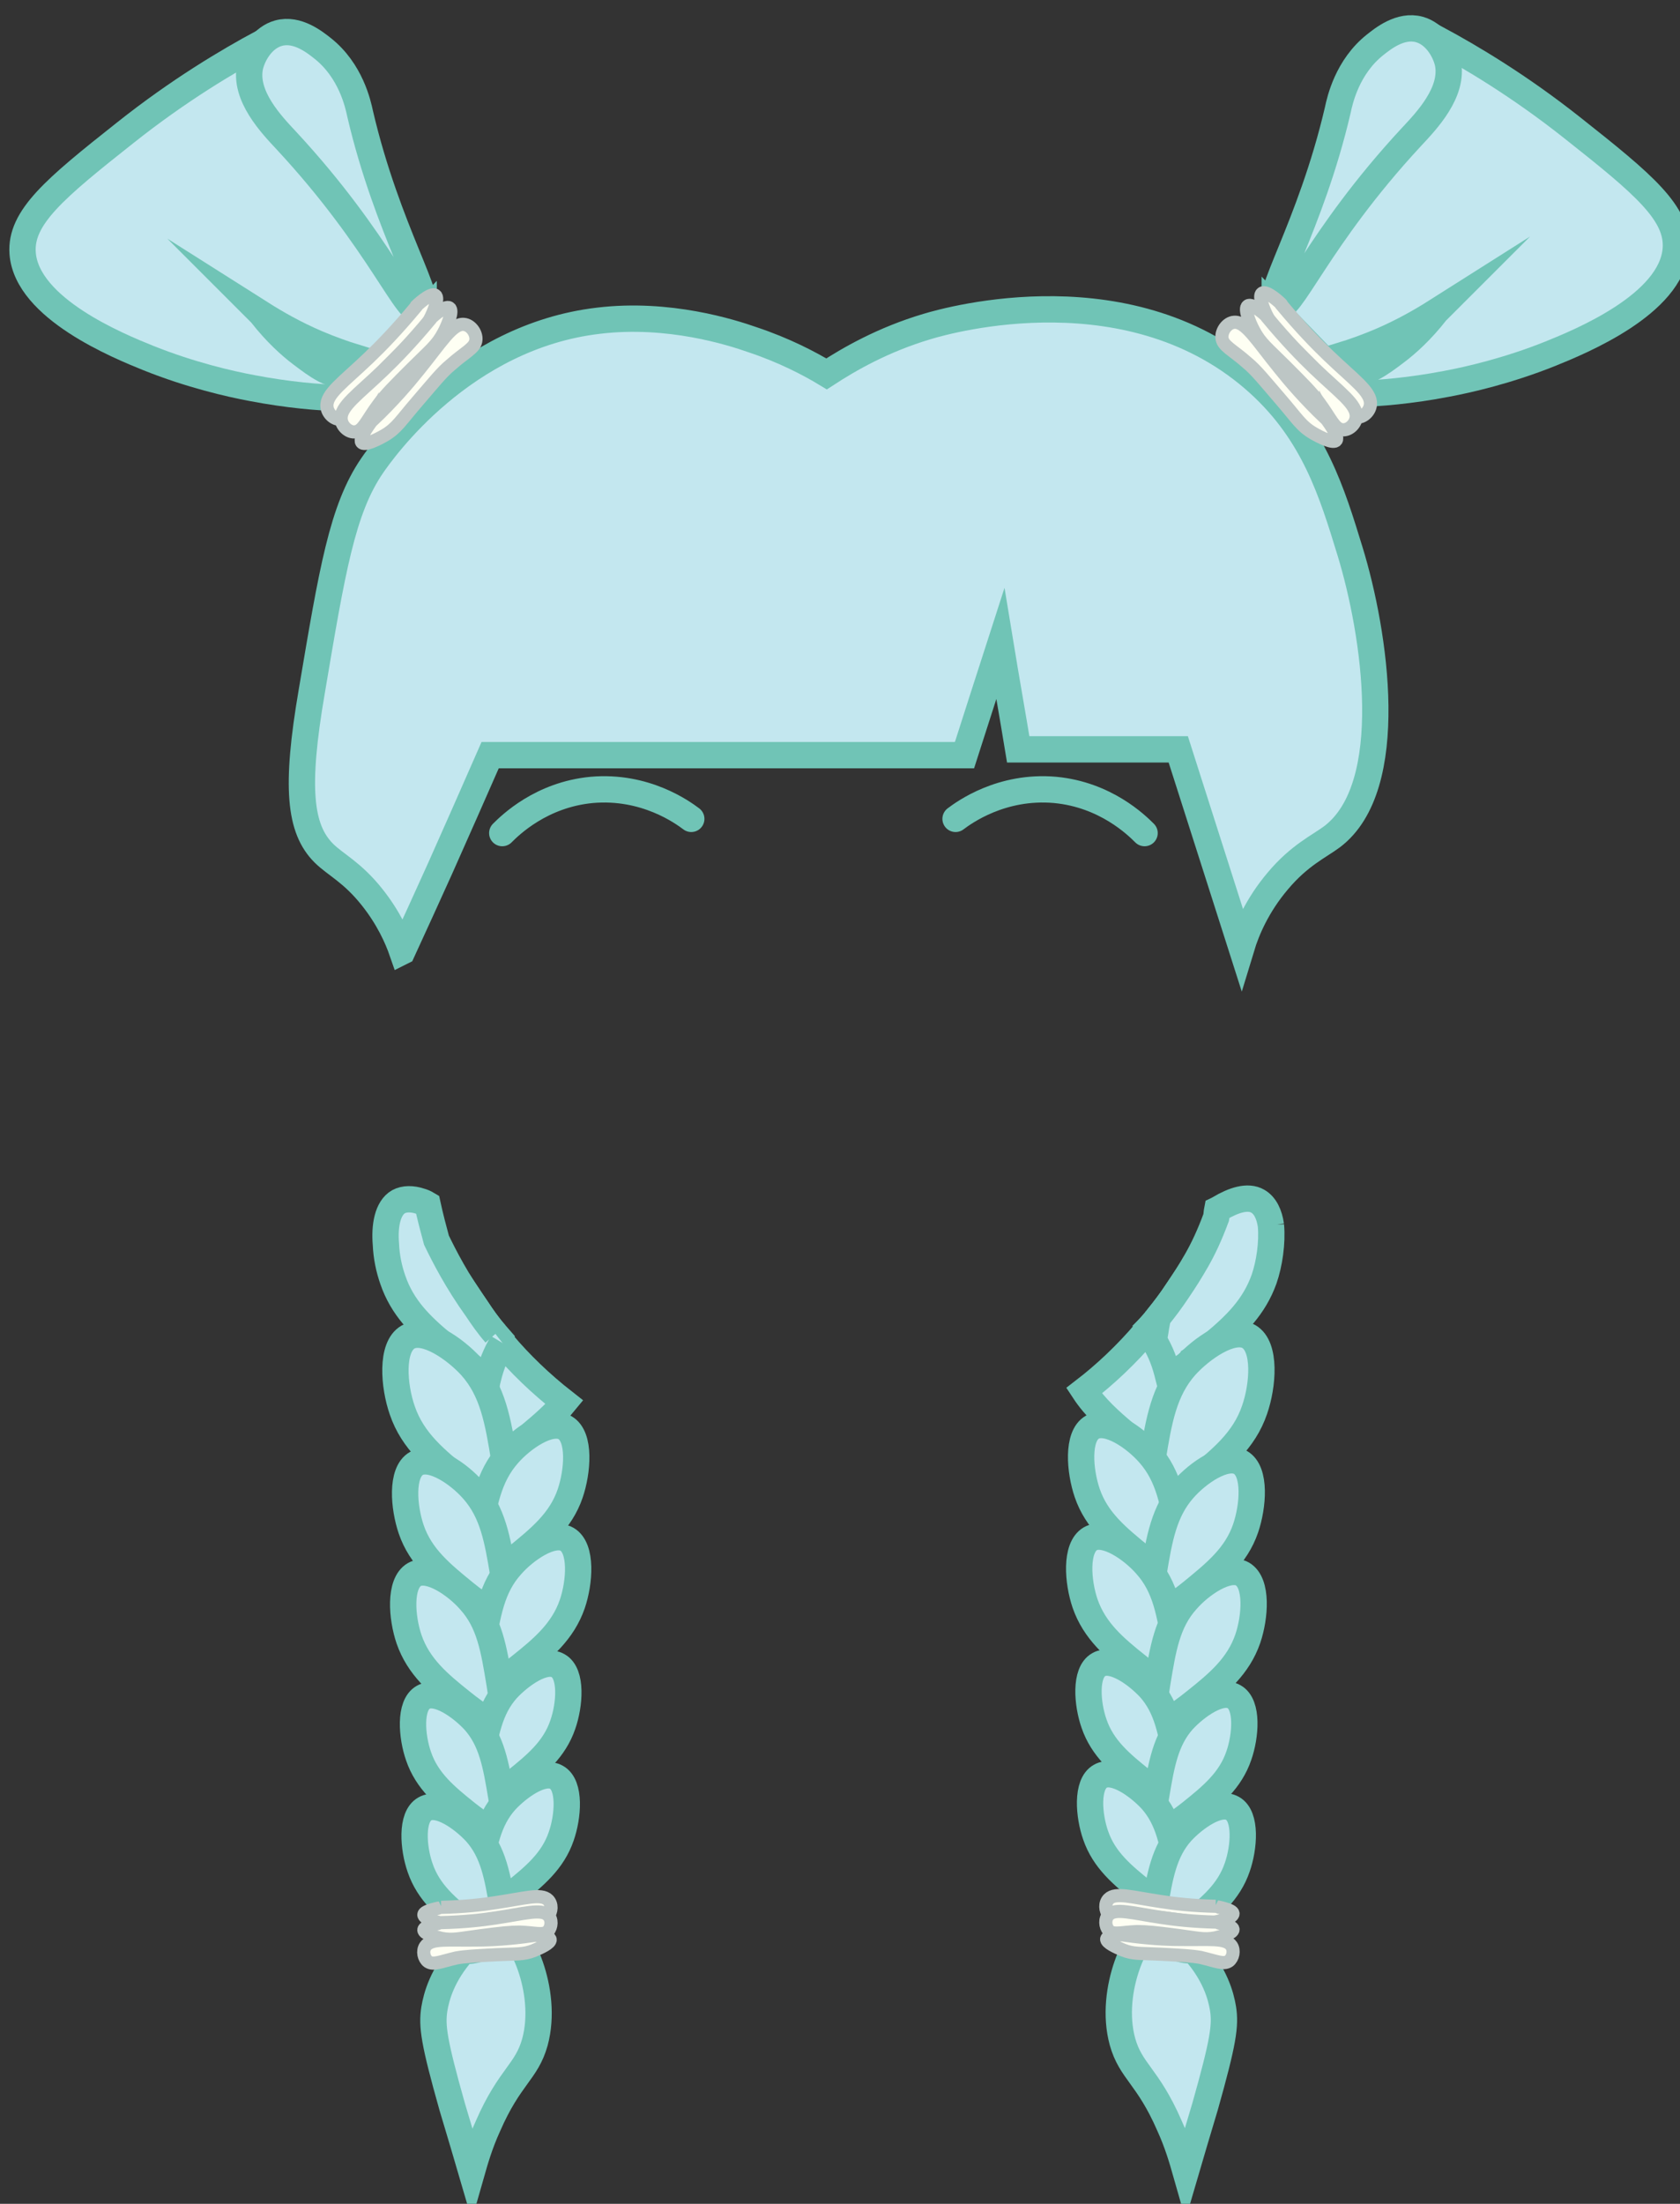 <?xml version="1.0" encoding="UTF-8"?>
<svg id="blue_bun_braids" xmlns="http://www.w3.org/2000/svg" viewBox="0 0 31.91 41.85">
  <rect x="0" y="0" width="31.91" height="41.85" fill="#333333" stroke="none"/>
  <path d="M18.15,15.55c.16-.12.87-.64,1.89-.55.96.09,1.55.67,1.7.82" fill="none" stroke="#70c4b6" stroke-linecap="round" stroke-miterlimit="10" stroke-width=".5"/>
  <path d="M13.13,15.55c-.16-.12-.87-.64-1.89-.55-.96.09-1.55.67-1.7.82" fill="none" stroke="#70c4b6" stroke-linecap="round" stroke-miterlimit="10" stroke-width=".5"/>
  <path d="M24.21,5.87c.52.54,1.04,1.07,1.56,1.61.43-.01,1.02-.06,1.7-.19.43-.08,1.17-.25,1.97-.57.57-.23,2.31-.94,2.39-1.99.05-.68-.61-1.23-1.95-2.29-1.02-.81-1.95-1.36-2.6-1.71-.12.37-.25.68-.37.94-.23.48-.44.81-.49.88-.28.42-.54.71-.6.77-.33.37-.83,1.07-1.61,2.56Z" fill="#c3e7ef" stroke="#70c4b6" stroke-miterlimit="10" stroke-width=".5"/>
  <path d="M24.24,5.84c-.27-.14.65-1.52,1.17-3.75.04-.19.18-.82.71-1.24.14-.11.48-.39.84-.29.29.08.48.38.54.63.12.56-.41,1.11-.69,1.41-1.81,1.95-2.3,3.37-2.56,3.23Z" fill="#c3e7ef" stroke="#70c4b6" stroke-miterlimit="10" stroke-width=".5"/>
  <path d="M8.05,5.95c-.52.54-1.04,1.07-1.56,1.61-.43-.01-1.02-.06-1.7-.19-.43-.08-1.17-.25-1.97-.57-.57-.23-2.31-.94-2.39-1.99-.05-.68.61-1.23,1.95-2.29,1.02-.81,1.95-1.36,2.6-1.71.12.37.25.68.37.94.23.48.44.81.49.88.28.42.54.71.6.77.33.37.83,1.07,1.61,2.56Z" fill="#c3e7ef" stroke="#70c4b6" stroke-miterlimit="10" stroke-width=".5"/>
  <path d="M8.01,5.91c.27-.14-.65-1.52-1.17-3.75-.04-.19-.18-.82-.71-1.24-.14-.11-.48-.39-.84-.29-.29.08-.48.38-.54.63-.12.56.41,1.11.69,1.41,1.81,1.95,2.3,3.37,2.56,3.23Z" fill="#c3e7ef" stroke="#70c4b6" stroke-miterlimit="10" stroke-width=".5"/>
  <path d="M22.47,25.57c-.14-.08-.32-.18-.52-.32-.03-.02-.06-.04-.09-.07.05-.05.09-.1.13-.16.13-.16.25-.32.37-.5.06.37.09.69.1.93h0c-.01.07-.01.1.01.12Z" fill="#c3e7ef" stroke="#70c4b6" stroke-miterlimit="10" stroke-width=".5"/>
  <path d="M24.14,23.27h0c.03.33-.03.73-.13,1.02-.19.53-.54.87-.96,1.22,0,0-.01,0-.01.01-.08.06-.16.13-.24.19-.06.05-.12.1-.18.13-.01.02-.03.04-.05.05-.13.1-.27.18-.38.25-.14.1-.26.16-.36.22.01-.21.03-.53.09-.9,0-.05.01-.1.02-.15,0-.02.01-.04.01-.06.01-.08.03-.16.04-.23.13-.16.25-.32.37-.5h0c.13-.19.25-.38.37-.59.12-.21.24-.46.37-.81.01-.05.01-.1.02-.15.02-.01.03-.01.04-.02.27-.16.54-.25.73-.14.14.08.22.25.25.46Z" fill="#c3e7ef" stroke="#70c4b6" stroke-miterlimit="10" stroke-width=".5"/>
  <path d="M22.45,27.97c-.14-.08-.33-.19-.55-.34-.05-.04-.11-.08-.17-.12-.01,0-.01-.01-.02-.02-.05-.04-.11-.08-.17-.13-.04-.03-.08-.07-.12-.1-.01-.01-.02-.02-.03-.02-.31-.26-.59-.51-.8-.83.39-.3.8-.68,1.19-1.14.06.06.1.12.14.19.13.21.21.43.27.68.02.07.04.15.05.23h0c.04.2.08.39.11.61.07.41.1.76.1.99Z" fill="#c3e7ef" stroke="#70c4b6" stroke-miterlimit="10" stroke-width=".5"/>
  <path d="M21.79,28.72c.22-.12.55-.32.91-.61.49-.4.93-.75,1.13-1.34.16-.46.22-1.2-.11-1.39-.32-.18-.9.23-1.2.56-.41.46-.51,1.03-.63,1.78-.07.42-.09.77-.1.99Z" fill="#c3e7ef" stroke="#70c4b6" stroke-miterlimit="10" stroke-width=".5"/>
  <path d="M22.49,30.11c-.2-.11-.5-.29-.82-.55-.44-.36-.84-.68-1.02-1.21-.14-.41-.2-1.08.1-1.25.29-.16.81.2,1.08.51.37.42.46.93.57,1.6.06.38.08.69.09.9Z" fill="#c3e7ef" stroke="#70c4b6" stroke-miterlimit="10" stroke-width=".5"/>
  <path d="M21.82,30.78c.2-.11.5-.29.82-.55.44-.36.84-.68,1.02-1.21.14-.41.2-1.08-.1-1.25-.29-.16-.81.2-1.08.51-.37.42-.46.93-.57,1.6-.06.38-.08.69-.09.9Z" fill="#c3e7ef" stroke="#70c4b6" stroke-miterlimit="10" stroke-width=".5"/>
  <path d="M22.42,32.18c-.2-.11-.49-.28-.81-.54-.44-.35-.82-.67-1-1.19-.14-.41-.19-1.06.1-1.23.28-.16.8.2,1.06.5.37.41.45.91.56,1.58.06.37.08.68.09.88Z" fill="#c3e7ef" stroke="#70c4b6" stroke-miterlimit="10" stroke-width=".5"/>
  <path d="M21.89,32.85c.2-.11.49-.28.81-.54.44-.35.82-.67,1-1.19.14-.41.19-1.06-.1-1.23-.28-.16-.8.2-1.06.5-.37.41-.45.91-.56,1.58-.06.37-.08.68-.09.88Z" fill="#c3e7ef" stroke="#70c4b6" stroke-miterlimit="10" stroke-width=".5"/>
  <path d="M22.42,34.3c-.18-.1-.44-.26-.73-.49-.4-.32-.75-.61-.91-1.08-.13-.37-.18-.97.09-1.12.26-.15.72.18.97.45.33.37.41.83.51,1.43.06.34.07.62.08.8Z" fill="#c3e7ef" stroke="#70c4b6" stroke-miterlimit="10" stroke-width=".5"/>
  <path d="M21.89,34.91c.18-.1.44-.26.73-.49.4-.32.75-.61.91-1.08.13-.37.18-.97-.09-1.12-.26-.15-.72.18-.97.45-.33.37-.41.83-.51,1.43-.06.34-.07.62-.08.8Z" fill="#c3e7ef" stroke="#70c4b6" stroke-miterlimit="10" stroke-width=".5"/>
  <path d="M22.45,36.42c-.18-.1-.44-.26-.73-.49-.4-.32-.75-.61-.91-1.08-.13-.37-.18-.97.09-1.12.26-.15.72.18.97.45.33.37.41.83.51,1.43.06.34.07.62.08.8Z" fill="#c3e7ef" stroke="#70c4b6" stroke-miterlimit="10" stroke-width=".5"/>
  <path d="M21.86,37.03c.18-.1.44-.26.73-.49.4-.32.75-.61.91-1.08.13-.37.18-.97-.09-1.12-.26-.15-.72.18-.97.45-.33.37-.41.83-.51,1.43-.06.34-.07.62-.08.8Z" fill="#c3e7ef" stroke="#70c4b6" stroke-miterlimit="10" stroke-width=".5"/>
  <path d="M22.68,37.04c.4.45.51.86.55,1.1.05.32.01.62-.34,1.86-.15.51-.28.93-.37,1.24-.06-.21-.15-.53-.31-.88-.41-.94-.73-1.02-.89-1.59-.27-.99.31-2.15.57-2.14.09,0,.11.15.31.28.18.12.36.13.47.13Z" fill="#c3e7ef" stroke="#70c4b6" stroke-miterlimit="10" stroke-width=".5"/>
  <path d="M23.09,36.2c-.43-.01-.79-.05-1.04-.09-.54-.08-.86-.18-.99-.05-.08.08-.07.22,0,.3.09.09.24.03.54.02.18,0,.37.02.75.07.39.05.51.09.73.05.13-.03.34-.09.34-.16,0-.08-.32-.13-.34-.14Z" fill="#fefff3" stroke="#bdc6c5" stroke-miterlimit="10" stroke-width=".25"/>
  <path d="M23.09,36.5c-.43-.01-.79-.05-1.04-.09-.54-.08-.86-.18-.99-.05-.08.08-.07.22,0,.3.09.09.24.03.54.02.18,0,.37.02.75.07.39.05.51.09.73.05.13-.03.34-.09.34-.16,0-.08-.32-.13-.34-.14Z" fill="#fefff3" stroke="#bdc6c5" stroke-miterlimit="10" stroke-width=".25"/>
  <path d="M21.37,36.75c.43.06.78.08,1.04.08.55.01.87-.04.98.12.06.09.03.23-.05.29-.1.07-.24,0-.54-.07-.17-.03-.37-.04-.75-.06-.39-.02-.52,0-.72-.08-.12-.05-.32-.14-.31-.21.02-.08.34-.08.36-.08Z" fill="#fefff3" stroke="#bdc6c5" stroke-miterlimit="10" stroke-width=".25"/>
  <path d="M9.41,25.33c-.16.11-.3.19-.41.25,0-.18.02-.42.06-.72.1.15.21.31.35.47Z" fill="#c3e7ef" stroke="#70c4b6" stroke-miterlimit="10" stroke-width=".5"/>
  <path d="M9.41,25.33c-.14-.16-.25-.32-.35-.47-.38-.53-.62-1-.77-1.31h0c-.06-.22-.12-.45-.17-.68-.05-.03-.1-.05-.14-.06-.15-.05-.3-.05-.41.01-.21.12-.27.46-.24.81.01.24.06.47.13.67.18.53.53.87.95,1.22t.01.01c.08.07.16.13.24.2s.16.13.24.18c.14.1.26.19.37.26.14.09.26.15.36.21-.01-.21-.02-.51-.08-.87" fill="#c3e7ef" stroke="#70c4b6" stroke-miterlimit="10" stroke-width=".5"/>
  <path d="M9.54,25.5c-.12.2-.21.42-.27.67-.02.07-.03.14-.04.21h0c-.05.2-.08.39-.12.61-.07.42-.09.76-.1.99.15-.08.34-.19.55-.34.05-.04.11-.08.17-.12.1-.09.22-.19.34-.27.24-.2.47-.4.65-.62-.46-.36-.85-.74-1.17-1.12" fill="#c3e7ef" stroke="#70c4b6" stroke-miterlimit="10" stroke-width=".5"/>
  <path d="M9.68,28.73c-.22-.12-.55-.32-.91-.61-.49-.4-.93-.75-1.13-1.34-.16-.46-.22-1.2.11-1.39.32-.18.9.23,1.2.56.41.46.51,1.03.63,1.78.07.42.09.77.1.99Z" fill="#c3e7ef" stroke="#70c4b6" stroke-miterlimit="10" stroke-width=".5"/>
  <path d="M8.99,30.12c.2-.11.5-.29.82-.55.44-.36.84-.68,1.02-1.21.14-.41.2-1.08-.1-1.25-.29-.16-.81.2-1.08.51-.37.42-.46.93-.57,1.6-.06.38-.08.69-.09.9Z" fill="#c3e7ef" stroke="#70c4b6" stroke-miterlimit="10" stroke-width=".5"/>
  <path d="M9.65,30.8c-.2-.11-.5-.29-.82-.55-.44-.36-.84-.68-1.02-1.21-.14-.41-.2-1.08.1-1.25.29-.16.81.2,1.08.51.37.42.46.93.57,1.6.06.38.08.69.09.9Z" fill="#c3e7ef" stroke="#70c4b6" stroke-miterlimit="10" stroke-width=".5"/>
  <path d="M9.06,32.19c.2-.11.49-.28.81-.54.44-.35.82-.67,1-1.19.14-.41.19-1.06-.1-1.23-.28-.16-.8.2-1.06.5-.37.41-.45.91-.56,1.58-.06.37-.08.68-.09.88Z" fill="#c3e7ef" stroke="#70c4b6" stroke-miterlimit="10" stroke-width=".5"/>
  <path d="M9.58,32.86c-.2-.11-.49-.28-.81-.54-.44-.35-.82-.67-1-1.19-.14-.41-.19-1.06.1-1.23.28-.16.8.2,1.06.5.37.41.45.91.56,1.58.06.37.08.68.09.88Z" fill="#c3e7ef" stroke="#70c4b6" stroke-miterlimit="10" stroke-width=".5"/>
  <path d="M9.05,34.32c.18-.1.44-.26.73-.49.4-.32.75-.61.91-1.08.13-.37.18-.97-.09-1.12-.26-.15-.72.18-.97.45-.33.37-.41.83-.51,1.43-.06.34-.07.62-.08.8Z" fill="#c3e7ef" stroke="#70c4b6" stroke-miterlimit="10" stroke-width=".5"/>
  <path d="M9.59,34.92c-.18-.1-.44-.26-.73-.49-.4-.32-.75-.61-.91-1.08-.13-.37-.18-.97.09-1.12.26-.15.72.18.97.45.33.37.41.83.51,1.43.06.34.07.62.08.8Z" fill="#c3e7ef" stroke="#70c4b6" stroke-miterlimit="10" stroke-width=".5"/>
  <path d="M9.02,36.44c.18-.1.44-.26.73-.49.4-.32.75-.61.91-1.08.13-.37.18-.97-.09-1.12-.26-.15-.72.18-.97.45-.33.37-.41.83-.51,1.43-.06.34-.07.62-.08.8Z" fill="#c3e7ef" stroke="#70c4b6" stroke-miterlimit="10" stroke-width=".5"/>
  <path d="M9.62,37.04c-.18-.1-.44-.26-.73-.49-.4-.32-.75-.61-.91-1.08-.13-.37-.18-.97.09-1.12.26-.15.72.18.97.45.33.37.41.83.51,1.43.06.34.07.62.08.8Z" fill="#c3e7ef" stroke="#70c4b6" stroke-miterlimit="10" stroke-width=".5"/>
  <path d="M8.8,37.05c-.4.45-.51.86-.55,1.1-.05.32-.01.62.34,1.86.15.51.28.93.37,1.24.06-.21.15-.53.31-.88.41-.94.73-1.02.89-1.59.27-.99-.31-2.15-.57-2.14-.09,0-.11.15-.31.28-.18.12-.36.13-.47.13Z" fill="#c3e7ef" stroke="#70c4b6" stroke-miterlimit="10" stroke-width=".5"/>
  <path d="M8.38,36.22c.43-.01.79-.05,1.04-.09.54-.08.86-.18.99-.05.08.08.07.22,0,.3-.09.09-.24.03-.54.02-.18,0-.37.02-.75.07-.39.05-.51.09-.73.05-.13-.03-.34-.09-.34-.16,0-.08.32-.13.34-.14Z" fill="#fefff3" stroke="#bdc6c5" stroke-miterlimit="10" stroke-width=".25"/>
  <path d="M8.38,36.51c.43-.01.79-.05,1.04-.09.54-.08.86-.18.99-.05.08.08.07.22,0,.3-.09.09-.24.03-.54.02-.18,0-.37.02-.75.07-.39.05-.51.09-.73.05-.13-.03-.34-.09-.34-.16,0-.08.32-.13.34-.14Z" fill="#fefff3" stroke="#bdc6c5" stroke-miterlimit="10" stroke-width=".25"/>
  <path d="M10.1,36.76c-.43.06-.78.08-1.04.08-.55.01-.87-.04-.98.12-.06.09-.03.23.05.29.1.07.24,0,.54-.07.17-.03.37-.04.75-.06.39-.02.52,0,.72-.08.12-.05.32-.14.31-.21-.02-.08-.34-.08-.36-.08Z" fill="#fefff3" stroke="#bdc6c5" stroke-miterlimit="10" stroke-width=".25"/>
  <path d="M7.64,18.07c.24-.52.48-1.05.72-1.58.32-.72.64-1.44.95-2.15h9.01c.23-.71.45-1.41.68-2.12.11.67.23,1.34.34,2.01h3.04c.4,1.25.8,2.51,1.2,3.76.1-.33.3-.8.69-1.26.41-.49.79-.66,1.03-.84,1.26-.95.82-3.87.34-5.43-.34-1.11-.68-2.22-1.72-3.17-2.4-2.19-5.88-1.22-6.31-1.09-.84.25-1.48.62-1.91.9-.33-.2-.81-.45-1.41-.65-.4-.14-1.59-.52-2.92-.36-2.58.3-4.1,2.46-4.3,2.75-.57.83-.76,1.99-1.15,4.3-.31,1.81-.23,2.6.23,3.06.22.22.54.36.92.84.31.39.48.77.57,1.03Z" fill="#c3e7ef" stroke="#70c4b6" stroke-miterlimit="10" stroke-width=".5"/>
  <path d="M27.28,5.92c-.28.36-.56.61-.76.76-.29.22-.62.47-.85.36-.11-.06-.16-.18-.19-.29.23-.07.48-.16.74-.27.42-.18.77-.38,1.07-.57Z" fill="#c3e7ef" stroke="#70c4b6" stroke-miterlimit="10" stroke-width=".5"/>
  <path d="M4.96,5.96c.28.36.56.61.76.76.29.22.62.47.85.36.11-.06.16-.18.19-.29-.23-.07-.48-.16-.74-.27-.42-.18-.77-.38-1.07-.57Z" fill="#c3e7ef" stroke="#70c4b6" stroke-miterlimit="10" stroke-width=".5"/>
  <path d="M24.35,5.8c.35.42.65.73.88.95.49.47.82.69.8.93-.01.14-.15.26-.27.24-.15-.02-.21-.21-.44-.52-.13-.18-.3-.35-.64-.69-.34-.34-.47-.43-.6-.68-.08-.15-.18-.41-.11-.46.08-.07.37.2.38.22Z" fill="#fefff3" stroke="#bdc6c5" stroke-miterlimit="10" stroke-width=".25"/>
  <path d="M24.08,6.04c.35.42.65.73.88.95.49.47.82.69.8.93-.01.14-.15.26-.27.24-.15-.02-.21-.21-.44-.52-.13-.18-.3-.35-.64-.69-.34-.34-.47-.43-.6-.68-.08-.15-.18-.41-.11-.46.08-.07.37.2.38.22Z" fill="#fefff3" stroke="#bdc6c5" stroke-miterlimit="10" stroke-width=".25"/>
  <path d="M25.18,7.95c-.39-.37-.68-.71-.88-.96-.43-.53-.64-.89-.86-.87-.13.01-.24.16-.23.29.01.16.2.23.48.48.17.14.32.33.63.69.32.37.39.51.63.65.14.08.38.2.43.13.06-.09-.19-.4-.2-.42Z" fill="#fefff3" stroke="#bdc6c5" stroke-miterlimit="10" stroke-width=".25"/>
  <path d="M7.89,5.84c-.35.42-.65.73-.88.95-.49.47-.82.69-.8.93.01.14.15.26.27.24.15-.02.21-.21.44-.52.13-.18.3-.35.64-.69.34-.34.47-.43.6-.68.08-.15.18-.41.11-.46-.08-.07-.37.2-.38.22Z" fill="#fefff3" stroke="#bdc6c5" stroke-miterlimit="10" stroke-width=".25"/>
  <path d="M8.16,6.08c-.35.42-.65.73-.88.95-.49.47-.82.69-.8.93.01.14.15.26.27.24.15-.02.21-.21.44-.52.13-.18.3-.35.64-.69.34-.34.47-.43.6-.68.08-.15.18-.41.11-.46-.08-.07-.37.2-.38.22Z" fill="#fefff3" stroke="#bdc6c5" stroke-miterlimit="10" stroke-width=".25"/>
  <path d="M7.07,7.99c.39-.37.68-.71.88-.96.43-.53.64-.89.86-.87.13.01.24.16.23.29-.01.16-.2.23-.48.48-.17.14-.32.33-.63.69-.32.37-.39.51-.63.65-.14.08-.38.2-.43.13-.06-.09.19-.4.2-.42Z" fill="#fefff3" stroke="#bdc6c5" stroke-miterlimit="10" stroke-width=".25"/>
</svg>